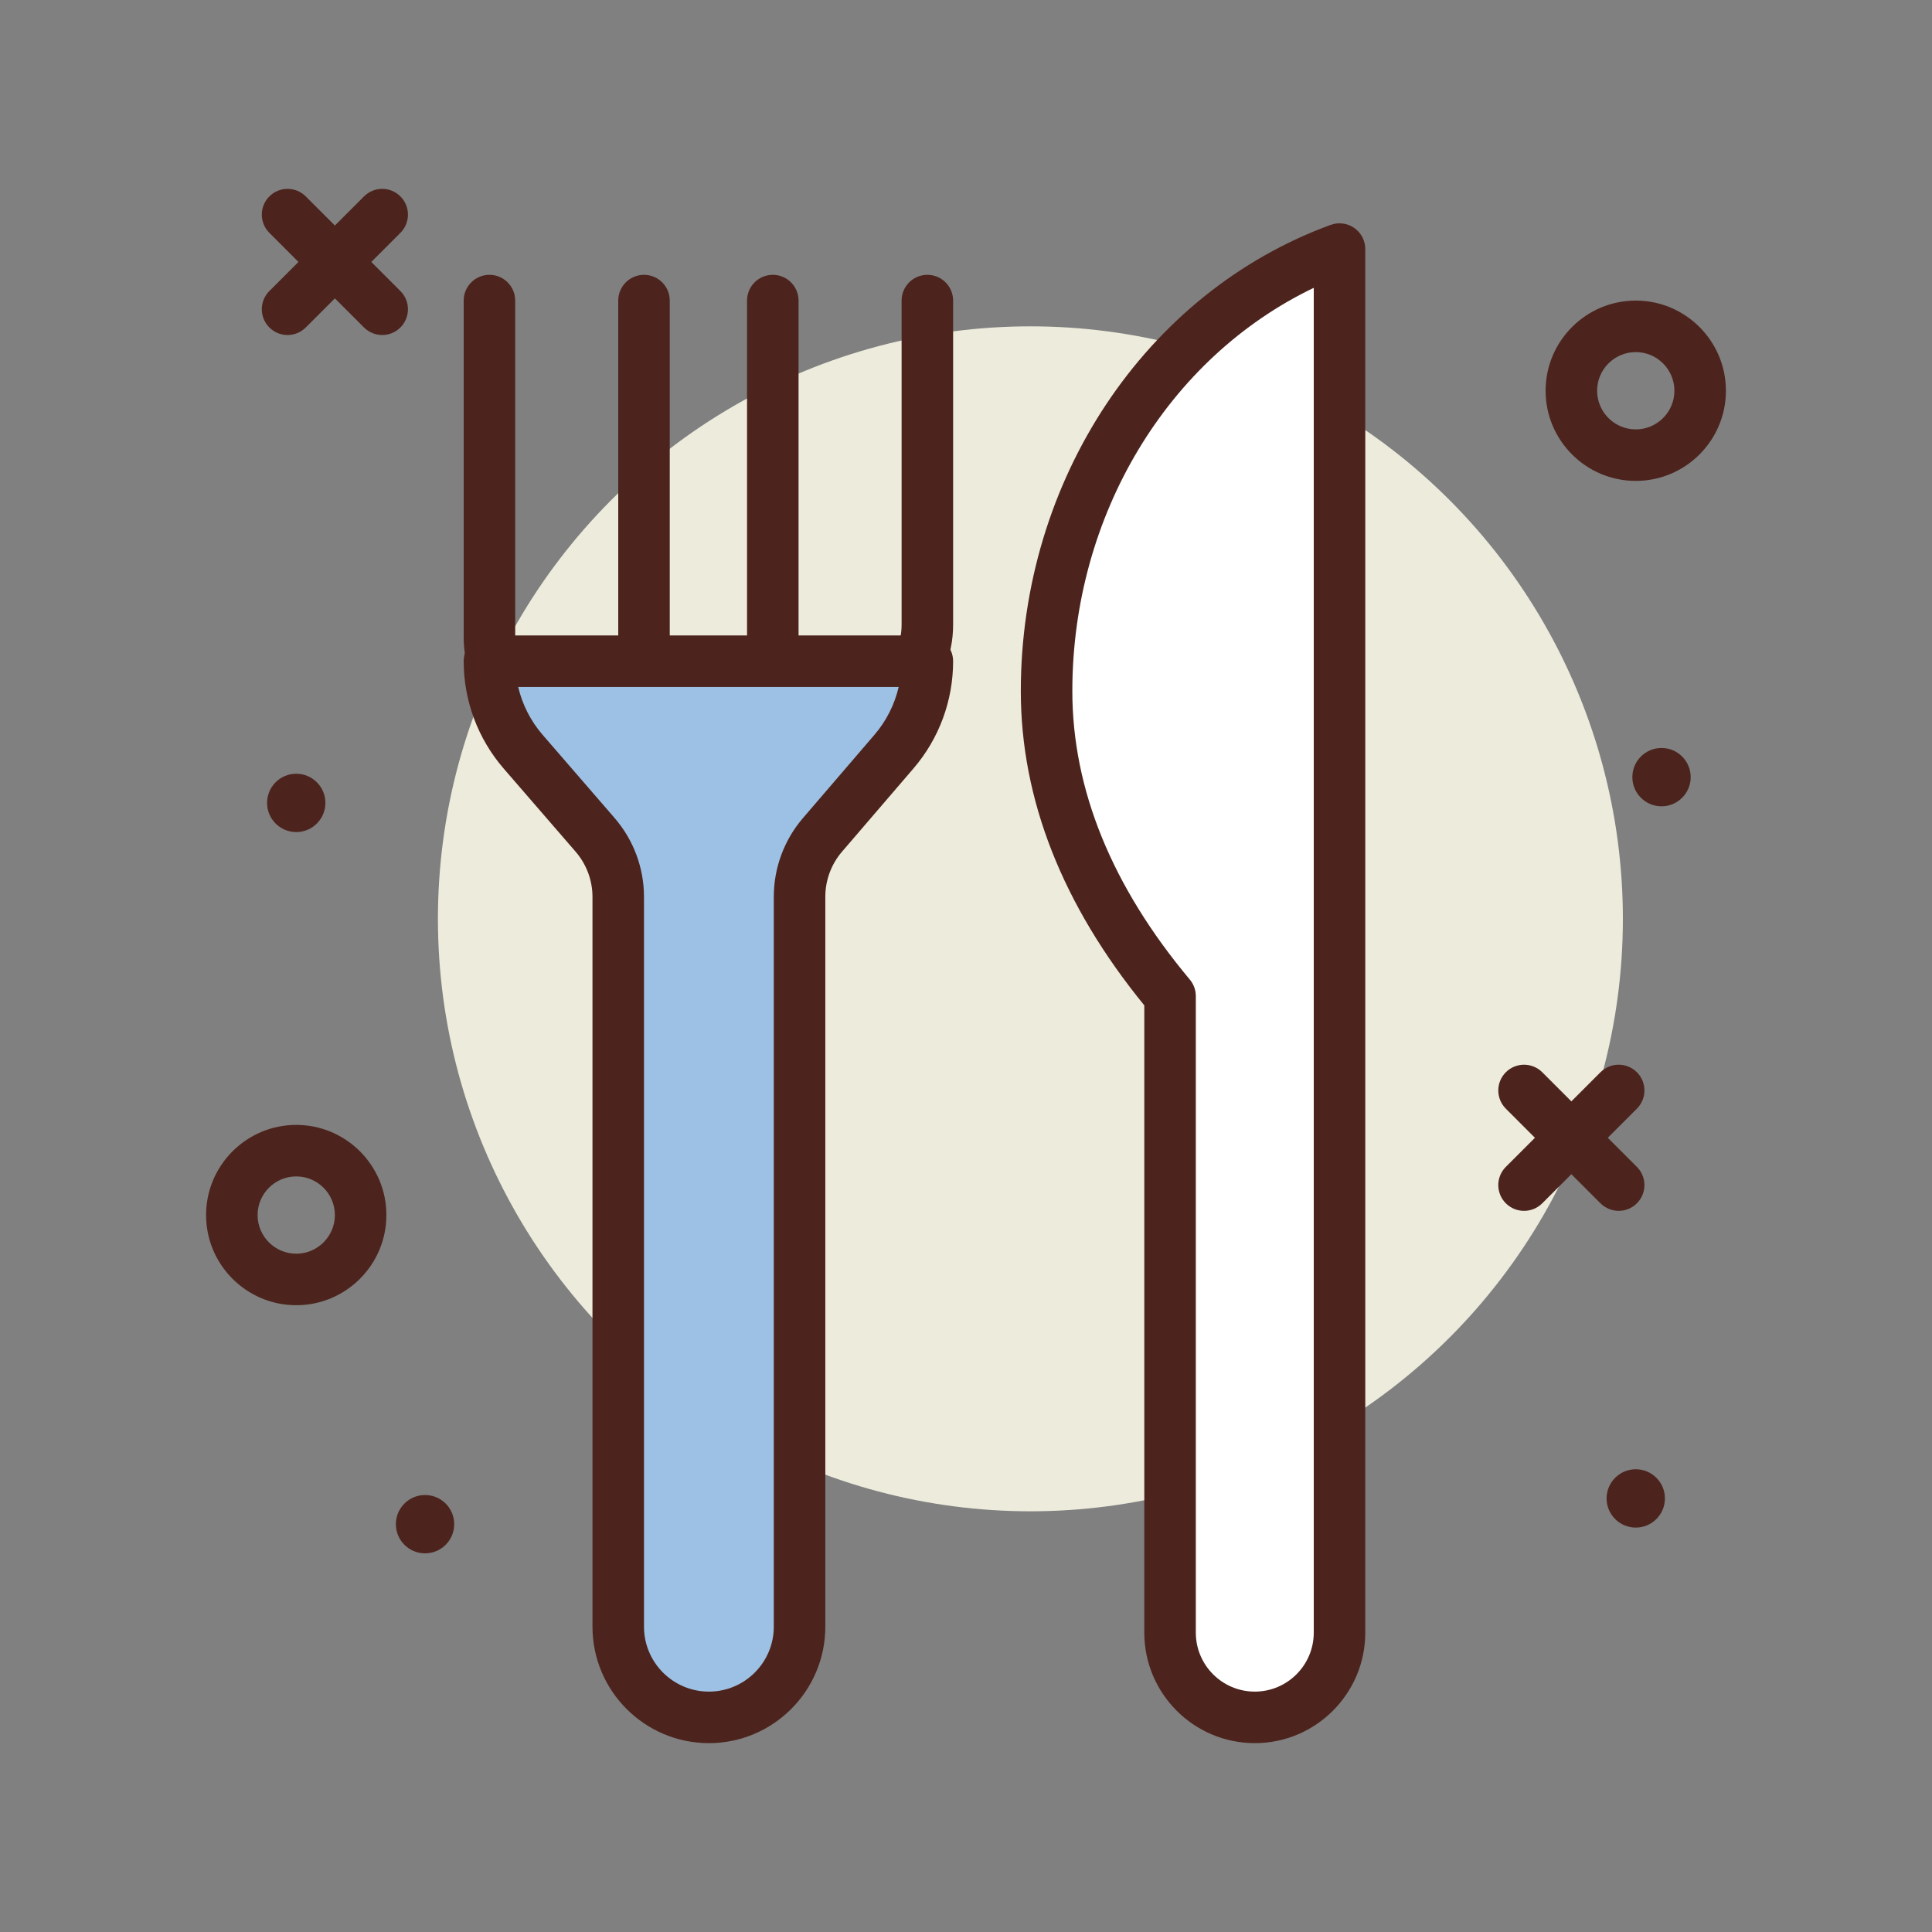 <svg id="restaurant_x5F_sign" enable-background="new 0 0 300 300" height="512" viewBox="0 0 300 300" width="512" xmlns="http://www.w3.org/2000/svg"><rect x="0" y="0" width="300" height="300" fill="#808080" stroke="none"/><circle cx="160" cy="142.674" fill="#edebdc" r="92"/><g fill="#4c241d"><path d="m254 74.674c-7.719 0-14-6.281-14-14s6.281-14 14-14 14 6.281 14 14-6.281 14-14 14zm0-20c-3.309 0-6 2.691-6 6s2.691 6 6 6 6-2.691 6-6-2.691-6-6-6z"/><path d="m46 202.674c-7.719 0-14-6.281-14-14s6.281-14 14-14 14 6.281 14 14-6.281 14-14 14zm0-20c-3.309 0-6 2.691-6 6s2.691 6 6 6 6-2.691 6-6-2.691-6-6-6z"/><circle cx="258" cy="120.674" r="4.529"/><circle cx="46" cy="124.674" r="4.529"/><circle cx="66" cy="236.674" r="4.529"/><circle cx="254" cy="232.674" r="4.529"/><path d="m236.652 188.021c-1.023 0-2.047-.391-2.828-1.172-1.562-1.562-1.562-4.094 0-5.656l14.695-14.695c1.562-1.562 4.094-1.562 5.656 0s1.562 4.094 0 5.656l-14.695 14.696c-.781.781-1.804 1.171-2.828 1.171z"/><path d="m251.348 188.021c-1.023 0-2.047-.391-2.828-1.172l-14.695-14.695c-1.562-1.562-1.562-4.094 0-5.656s4.094-1.562 5.656 0l14.695 14.695c1.562 1.562 1.562 4.094 0 5.656-.781.782-1.805 1.172-2.828 1.172z"/><path d="m44.652 52.021c-1.023 0-2.047-.391-2.828-1.172-1.562-1.562-1.562-4.094 0-5.656l14.696-14.695c1.562-1.562 4.094-1.562 5.656 0s1.562 4.094 0 5.656l-14.696 14.696c-.781.781-1.804 1.171-2.828 1.171z"/><path d="m59.348 52.021c-1.023 0-2.047-.391-2.828-1.172l-14.696-14.695c-1.562-1.562-1.562-4.094 0-5.656s4.094-1.562 5.656 0l14.695 14.695c1.562 1.562 1.562 4.094 0 5.656-.78.782-1.804 1.172-2.827 1.172z"/><path d="m95 114.674h-7.393c-8.605 0-15.607-7.002-15.607-15.607v-52.393c0-2.209 1.791-4 4-4s4 1.791 4 4v52.393c0 4.195 3.412 7.607 7.607 7.607h7.393c2.209 0 4 1.791 4 4s-1.791 4-4 4z"/><path d="m130.363 114.674h-5.363c-2.209 0-4-1.791-4-4s1.791-4 4-4h5.363c5.314 0 9.637-4.322 9.637-9.637v-50.363c0-2.209 1.791-4 4-4s4 1.791 4 4v50.363c0 9.725-7.912 17.637-17.637 17.637z"/><path d="m120 114.674c-2.209 0-4-1.791-4-4v-64c0-2.209 1.791-4 4-4s4 1.791 4 4v64c0 2.209-1.791 4-4 4z"/><path d="m100 114.674c-2.209 0-4-1.791-4-4v-64c0-2.209 1.791-4 4-4s4 1.791 4 4v64c0 2.209-1.791 4-4 4z"/></g><path d="m208 38.674c-26.447 9.669-45.488 36.749-45.488 68.643 0 18.712 8.415 34.502 19.174 47.357v98.843c0 7.266 5.891 13.157 13.157 13.157 7.266 0 13.157-5.891 13.157-13.157z" fill="#fff"/><path d="m194.844 270.674c-9.461 0-17.158-7.695-17.158-17.156v-97.406c-12.725-15.604-19.174-32.014-19.174-48.795 0-32.783 19.336-61.879 48.115-72.4 1.219-.445 2.594-.27 3.666.48 1.07.748 1.707 1.971 1.707 3.277v214.844c0 9.461-7.695 17.156-17.156 17.156zm9.156-225.979c-22.641 10.857-37.488 35.291-37.488 62.621 0 15.258 6.137 30.328 18.242 44.791.602.719.932 1.627.932 2.566v98.844c0 5.049 4.107 9.156 9.158 9.156 5.049 0 9.156-4.107 9.156-9.156z" fill="#4c241d"/><path d="m81.235 116.723 11.17 12.907c2.319 2.68 3.595 6.105 3.595 9.648v113.318c0 7.774 6.302 14.077 14.077 14.077 7.774 0 14.077-6.302 14.077-14.077v-113.35c0-3.524 1.262-6.932 3.558-9.606l11.106-12.934c3.343-3.893 5.181-8.855 5.181-13.987v-.047h-67.999c0 5.162 1.858 10.149 5.235 14.051z" fill="#9dc1e4"/><path d="m110.076 270.674c-9.967 0-18.076-8.109-18.076-18.076v-113.319c0-2.582-.93-5.08-2.619-7.029l-11.172-12.91c-4.004-4.627-6.209-10.547-6.209-16.666 0-2.209 1.791-4 4-4h68c2.209 0 4 1.791 4 4 0 6.133-2.184 12.025-6.146 16.639l-11.105 12.934c-1.674 1.947-2.594 4.434-2.594 7v113.352c-.001 9.965-8.11 18.075-18.079 18.075zm-25.816-156.569 11.17 12.908c2.947 3.404 4.57 7.76 4.57 12.266v113.318c0 5.557 4.52 10.076 10.076 10.076s10.078-4.52 10.078-10.076v-113.351c0-4.479 1.607-8.816 4.523-12.211l11.105-12.934c1.848-2.15 3.129-4.703 3.764-7.428h-59.081c.64 2.729 1.935 5.284 3.795 7.432z" fill="#4c241d"/></svg>